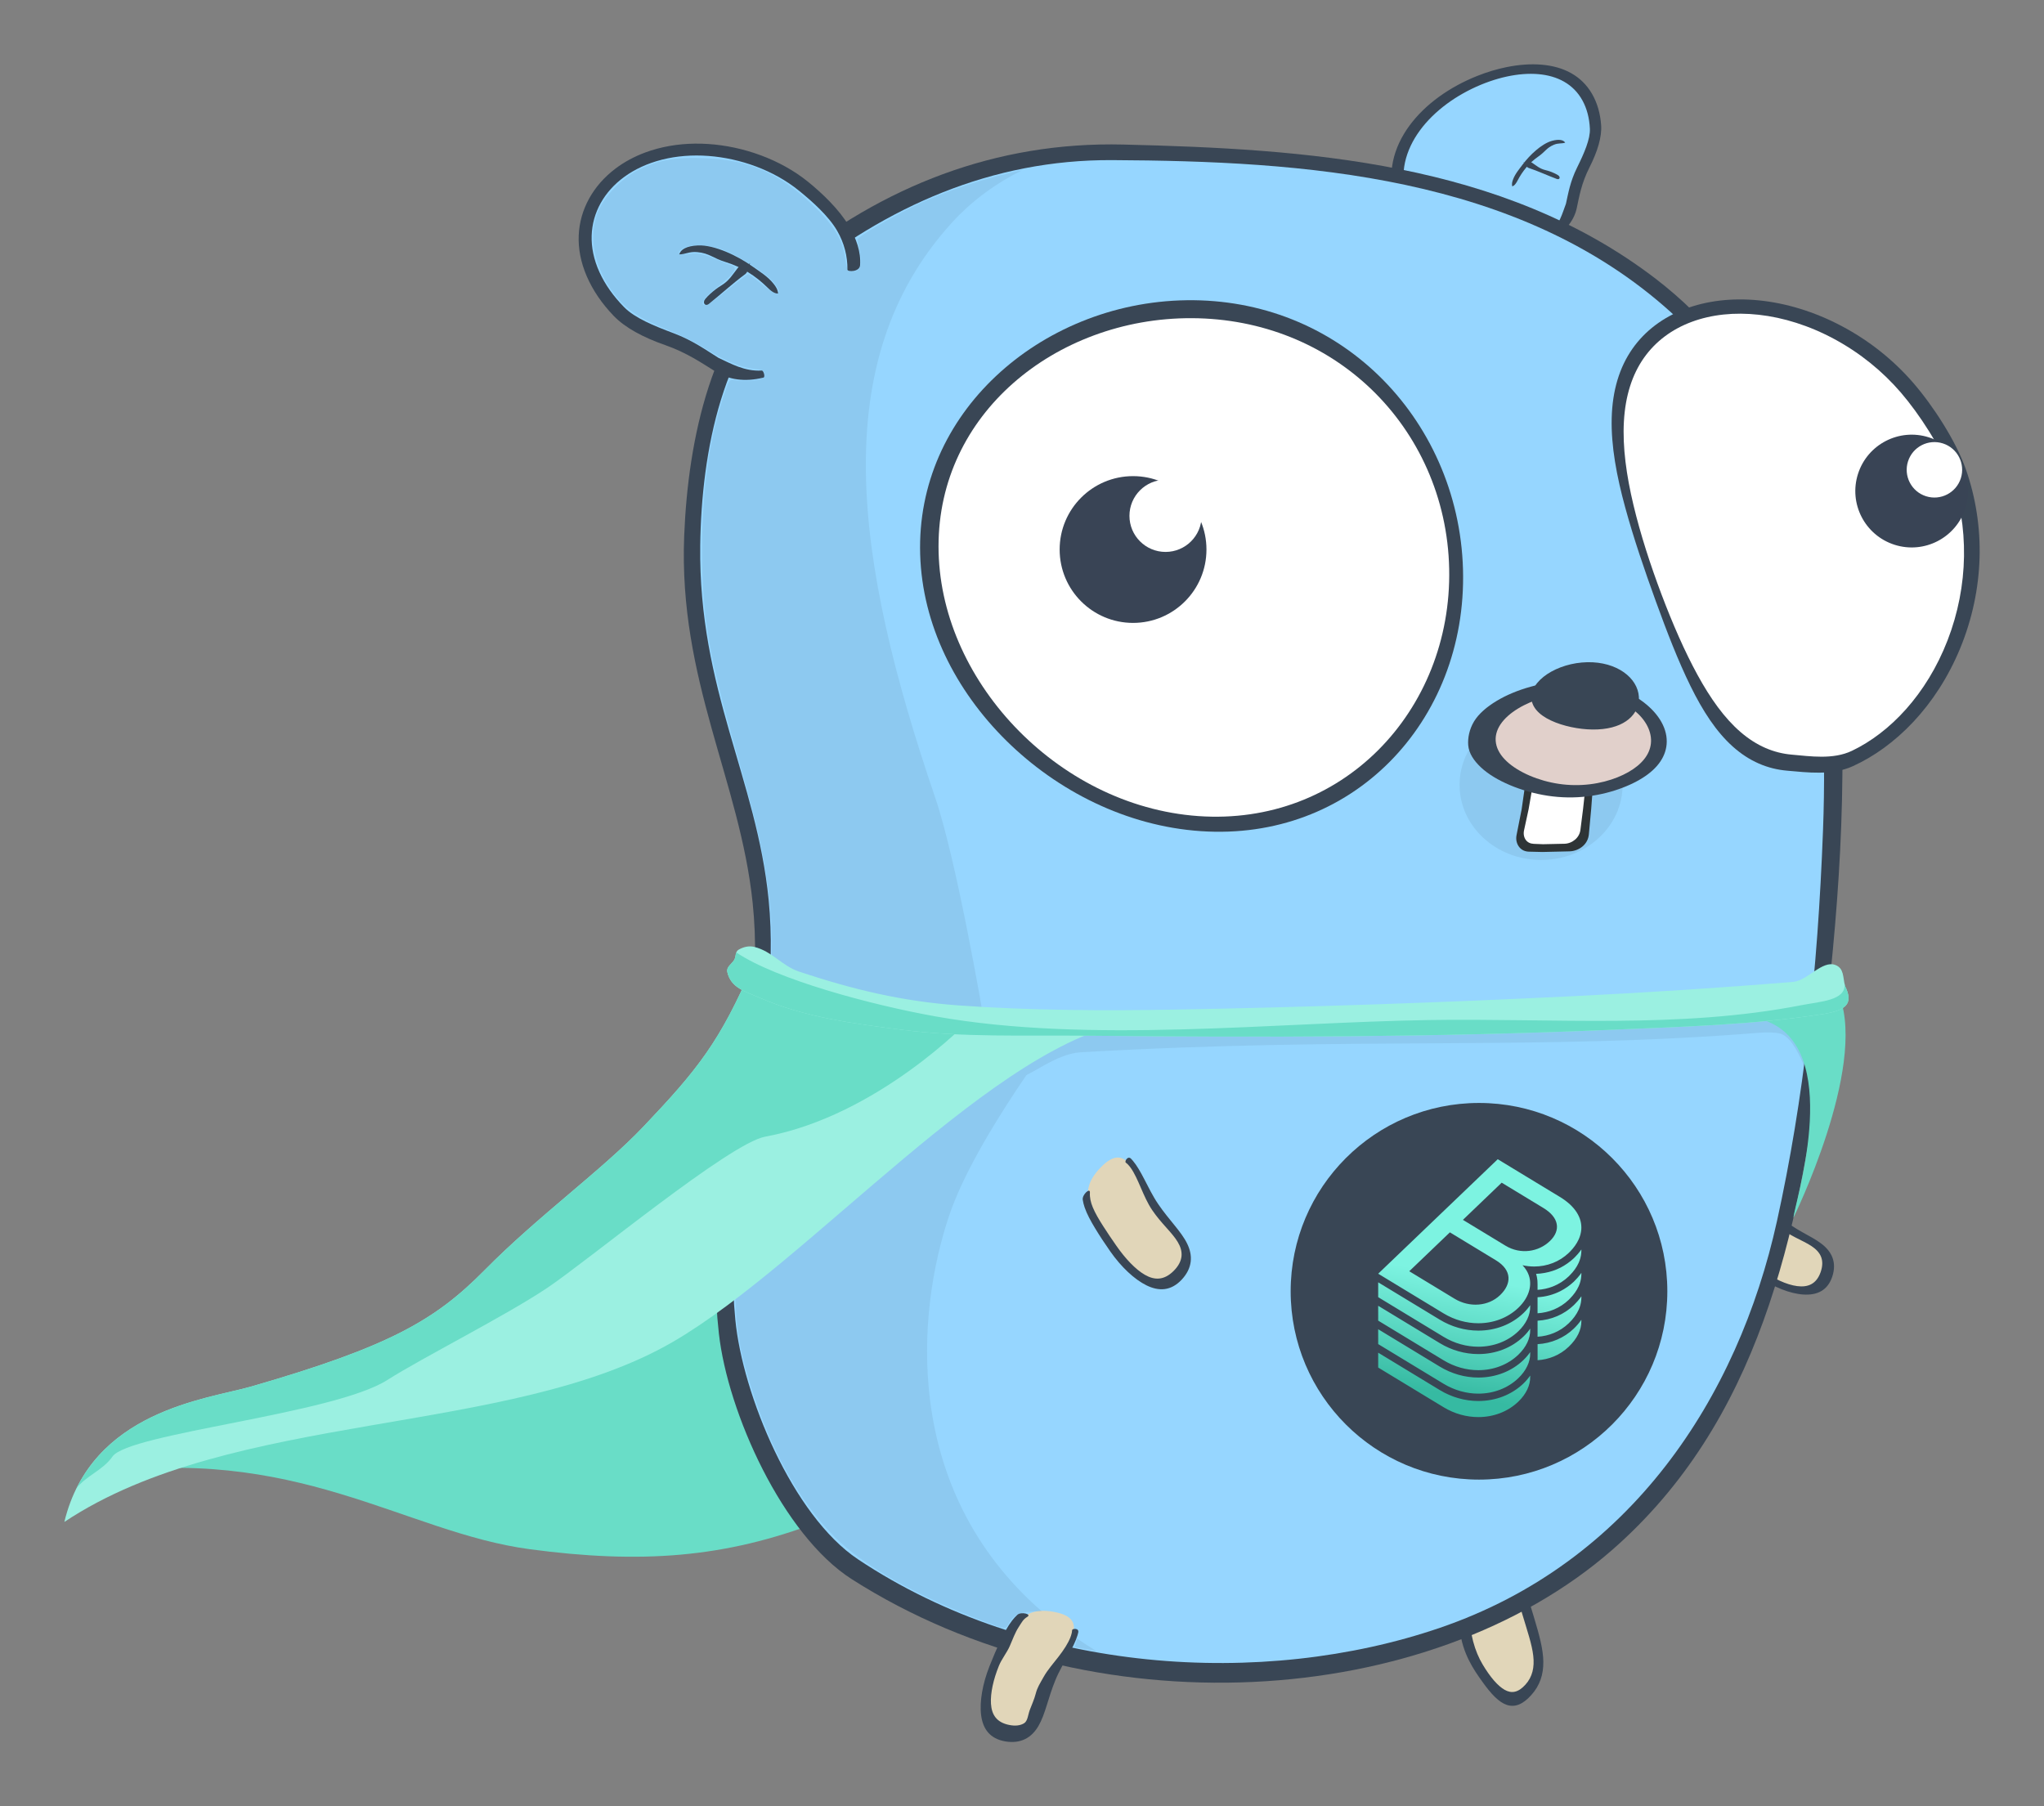 <svg width="1514" height="1338" viewBox="0 0 1514 1338" fill="none" xmlns="http://www.w3.org/2000/svg">
<rect x="0" y="0" width="1514" height="1338" fill="#808080" stroke="none"/>
<g clip-path="url(#clip0_2281_5048)">
<path fill-rule="evenodd" clip-rule="evenodd" d="M583.97 724.492C528.333 738.3 573.37 823.024 520.001 846.944C470.985 868.914 439.639 920.356 390.317 947.876C324.918 984.366 263.216 996.099 199.498 1043.94C168.458 1067.24 70.292 1053.27 67.346 1092.26C218.581 1068.78 299.387 1135.16 392.488 1147.58C474.648 1158.54 536.765 1154.03 606.276 1127.4C847.598 1034.95 746.577 826.878 745.636 763.578C698.04 754.731 630.014 713.065 583.97 724.492Z" fill="#69DDC7"/>
<path d="M1274.88 890.364C1272.16 897.163 1271.45 902.769 1272.34 907.481C1273.23 912.193 1275.69 916.044 1278.96 919.698C1282.23 923.352 1286.27 926.866 1290.6 930.491C1294.93 934.116 1299.57 937.785 1304.39 941.299C1309.21 944.813 1314.05 947.678 1318.74 949.805C1323.44 951.932 1327.98 953.359 1332.12 953.889C1336.26 954.42 1339.99 954.033 1343.09 952.352C1346.18 950.67 1348.63 947.689 1350.26 943.101C1351.89 938.512 1351.91 934.555 1350.59 931.241C1349.28 927.927 1346.62 925.275 1343.12 922.99C1339.63 920.705 1335.32 918.78 1330.82 916.483C1326.33 914.185 1321.68 911.448 1317.27 907.587C1312.87 903.727 1309.15 898.469 1305.54 893.48C1301.94 888.492 1298.38 883.871 1294.74 881.024C1291.09 878.177 1287.42 877.081 1284.04 878.44C1280.65 879.799 1272.15 897.161 1274.88 890.364Z" fill="#E1D6B9"/>
<path d="M1295.03 876.743C1298.72 879.045 1302.41 882.77 1306.08 887.091C1310.29 892.029 1314.51 897.676 1319.57 902.135C1324.62 906.595 1329.89 909.871 1334.99 912.722C1340.09 915.574 1344.98 918.099 1348.92 921.092C1352.87 924.084 1355.84 927.549 1357.34 931.642C1358.84 935.734 1358.88 940.421 1357.2 945.556C1355.53 950.691 1352.69 954.228 1349.02 956.358C1345.34 958.489 1340.83 959.226 1335.82 958.906C1330.82 958.586 1325.34 957.233 1319.73 955.02C1314.12 952.806 1308.39 949.69 1302.77 945.708C1297.15 941.727 1291.97 937.636 1287.27 933.673C1282.57 929.71 1278.32 925.917 1274.99 921.91C1273.73 920.385 1272.61 918.814 1271.66 917.179C1269.74 913.876 1273.32 906.476 1274.52 910.246C1275.65 913.74 1277.65 916.78 1280.21 919.675C1283.33 923.204 1287.2 926.597 1291.35 930.093C1295.5 933.589 1299.96 937.123 1304.58 940.51C1309.21 943.897 1313.84 946.662 1318.34 948.715C1322.85 950.769 1327.2 952.15 1331.17 952.666C1335.13 953.183 1338.71 952.815 1341.68 951.206C1344.64 949.598 1346.98 946.743 1348.54 942.34C1350.09 937.937 1350.12 934.132 1348.86 930.942C1347.6 927.752 1345.06 925.193 1341.72 922.981C1338.39 920.77 1334.27 918.899 1329.97 916.674C1325.67 914.449 1321.21 911.808 1316.97 908.095C1312.73 904.383 1309.13 899.336 1305.67 894.538C1302.21 889.739 1298.82 885.284 1295.35 882.524C1294.91 882.179 1294.48 881.858 1294.05 881.567C1292.93 880.819 1291.83 880.216 1290.72 879.896C1289.43 879.527 1290.26 873.999 1293.44 875.843C1293.96 876.142 1294.72 877.293 1295.03 876.743Z" fill="#394655"/>
<path d="M1072.07 1143.13C1083.24 1164.34 1079.13 1188.75 1081.22 1206.88C1083.31 1225.01 1091.55 1236.74 1098.07 1245.85C1104.58 1254.96 1110.29 1260.96 1116.13 1262.88C1121.97 1264.81 1127.84 1262.72 1134.25 1255.57C1140.67 1248.43 1143.25 1240.28 1143.15 1230.96C1143.05 1221.64 1140.18 1211.19 1136.41 1198.64C1132.65 1186.08 1128.47 1171.29 1119.83 1155.03C1111.19 1138.78 1099.37 1119.75 1080.21 1101.02C1061.05 1082.28 1037.11 1067.51 1016.2 1055.44C995.295 1043.37 977.313 1033.97 963.219 1027.04C949.125 1020.11 938.585 1015.73 930.962 1013.81C923.34 1011.89 918.594 1012.41 916.91 1015.39C915.226 1018.37 917.749 1023.32 924.647 1029.98C931.545 1036.64 943.017 1045.02 959.181 1055.08C975.344 1065.13 996.582 1076.75 1017.96 1090.95C1039.34 1105.16 1060.91 1121.91 1072.07 1143.13Z" fill="#394655"/>
<path d="M1076.26 1137.21C1087.35 1154.77 1088.01 1174.76 1088.19 1192.48C1088.38 1210.2 1092.53 1223.43 1098.18 1232.9C1103.83 1242.36 1109.41 1248.83 1114.52 1251.72C1119.63 1254.6 1124.55 1253.77 1129.84 1247.94C1135.13 1242.12 1136.66 1234.96 1135.69 1226.49C1134.73 1218.01 1131.31 1208.2 1127.72 1196.13C1124.13 1184.06 1120.5 1169.72 1112.78 1154.59C1105.06 1139.46 1094.03 1122.69 1078.2 1106.52C1062.36 1090.36 1042.9 1077.42 1025.29 1066.83C1007.68 1056.24 991.933 1047.94 979.451 1041.63C966.97 1035.32 957.536 1031.05 950.916 1028.83C944.296 1026.62 940.427 1026.46 939.458 1028.46C938.488 1030.46 941.499 1034.35 948.362 1039.84C955.225 1045.33 966.092 1052.41 980.406 1061.07C994.719 1069.74 1012.65 1079.94 1030.37 1092.38C1048.09 1104.82 1065.17 1119.65 1076.26 1137.21Z" fill="#E1D6B9"/>
<path d="M640.703 897.999C617.731 891.197 602.235 875.589 587.41 866.361C572.585 857.132 558.551 854.318 547.574 852.186C536.597 850.054 528.452 849.302 523.254 850.899C518.057 852.496 515.824 856.358 516.994 863.317C518.165 870.275 522.556 876.037 529.548 881.232C536.54 886.426 546.16 890.979 557.921 896.308C569.682 901.637 583.375 908.036 601.034 913.209C618.693 918.381 640.463 923.653 666.751 925.395C693.039 927.138 719.475 924.46 741.936 921.654C764.397 918.847 782.994 915.887 797.238 913.316C811.482 910.745 821.545 908.376 827.889 905.958C834.234 903.54 836.911 901.072 835.783 898.625C834.655 896.178 829.346 894.551 819.944 893.972C810.541 893.392 796.908 893.944 779.004 895.706C761.1 897.469 738.759 900.681 714.403 902.503C690.046 904.326 663.675 904.801 640.703 897.999Z" fill="#394655"/>
<path d="M642.403 903.244C622.194 898.46 606.906 887.525 593.615 877.65C580.323 867.776 567.812 862.244 557.13 859.518C546.448 856.792 538.038 855.709 532.596 856.432C527.154 857.155 524.594 859.883 525.513 865.582C526.433 871.281 530.763 876.004 537.683 880.326C544.603 884.648 554.108 888.591 565.397 893.73C576.685 898.869 589.684 905.265 605.91 910.227C622.137 915.189 641.724 919.559 663.959 921.377C686.194 923.196 708.368 921.547 727.604 919.421C746.84 917.294 763.172 914.738 775.918 912.561C788.663 910.383 797.927 908.458 803.844 906.665C809.76 904.872 812.375 903.187 811.514 901.618C810.653 900.049 805.821 899.245 797.313 899.308C788.805 899.372 776.525 900.374 760.85 902.071C745.174 903.767 726.019 906.255 705.339 907.391C684.659 908.527 662.611 908.028 642.403 903.244Z" fill="#E1D6B9"/>
<path d="M1041.06 156.943C1044.98 166.262 1052.58 173.738 1061.51 179.087C1070.44 184.436 1080.52 187.774 1090.35 189.333C1100.18 190.893 1109.85 190.675 1119.45 188.237C1129.05 185.798 1140.4 181.862 1148.51 174.977C1156.61 168.092 1159.49 159.507 1161.2 151.615C1162.92 143.723 1164.29 134.813 1169.56 124.074C1174.82 113.336 1179.56 102.444 1179.14 94.51C1178.72 86.575 1176.85 79.296 1173.38 73.034C1169.91 66.772 1165.17 62.105 1159.48 58.834C1153.8 55.562 1147.16 53.685 1139.83 53.059C1132.5 52.434 1124.48 53.054 1116.02 54.891C1107.57 56.727 1098.68 59.774 1089.63 64.197C1080.58 68.619 1072.21 74.018 1064.87 80.283C1057.53 86.549 1051.23 93.692 1046.54 101.513C1041.86 109.334 1038.82 117.844 1038.07 126.56C1037.32 135.275 1037.15 147.624 1041.06 156.943Z" fill="#96D6FF"/>
<path d="M1094.12 56.276C1101.49 53.338 1108.72 51.192 1115.7 49.762C1125.01 47.854 1133.84 47.227 1141.93 47.918C1150.02 48.609 1157.36 50.614 1163.67 54.139C1169.98 57.663 1175.26 62.7 1179.19 69.468C1183.13 76.237 1185.35 84.127 1185.97 92.74C1186.59 101.353 1183.25 112.358 1177.31 124.049C1171.38 135.74 1169.74 145.546 1167.92 154.101C1166.12 162.627 1160.44 170.45 1150.08 176.975C1148.89 177.723 1146.29 174.556 1147.2 173.727C1155.24 166.539 1157.2 157.987 1159.91 150.887C1161.62 143.212 1162.99 134.541 1168.17 124.083C1173.34 113.625 1178 103.019 1177.63 95.291C1177.26 87.563 1175.46 80.465 1172.1 74.366C1168.74 68.267 1164.13 63.734 1158.59 60.548C1153.04 57.363 1146.55 55.521 1139.39 54.913C1132.22 54.304 1124.38 54.91 1116.1 56.7C1111.96 57.595 1107.7 58.795 1103.38 60.301C1099.06 61.805 1094.66 63.619 1090.22 65.771C1081.35 70.083 1073.17 75.344 1065.99 81.452C1058.8 87.559 1052.63 94.533 1048.04 102.15C1043.46 109.767 1040.49 118.04 1039.74 126.518C1038.99 134.996 1038.78 146.993 1042.56 156.055C1045.66 163.496 1051.11 169.814 1057.95 174.554C1059.23 175.436 1054.06 180.877 1050.18 178.497C1042.93 174.051 1037.99 166.917 1034.85 159.376C1030.61 149.18 1030.03 136.234 1030.76 126.688C1031.5 117.142 1034.74 107.848 1039.8 99.374C1044.86 90.9 1051.68 83.227 1059.66 76.542C1067.65 69.857 1076.79 64.135 1086.71 59.486C1089.19 58.324 1091.66 57.258 1094.12 56.276Z" fill="#394655"/>
<path d="M1159.35 105.673C1158.06 103.614 1154.74 102.92 1149.61 104.318C1141.81 106.442 1132.89 115.08 1127.98 121.685C1125.28 125.308 1122.22 128.801 1120.67 133.082C1120.15 134.535 1119.68 135.998 1120.08 138.014C1121.86 137.68 1123.21 135.396 1124.12 133.649C1127.7 126.764 1132.73 120.622 1139.23 116.105C1144.7 112.305 1145.39 109.594 1150.89 107.264C1154.37 105.789 1156.39 106.603 1159.35 105.673Z" fill="#394655"/>
<path d="M1128.91 120.341C1127.4 118.703 1130.26 123.723 1132.15 124.354C1139.26 126.722 1146.08 129.914 1153.09 132.551C1155.37 133.41 1156.02 131.045 1154.1 129.818C1152.14 128.573 1150.11 127.733 1147.98 126.95C1145.99 126.217 1143.84 125.933 1141.91 125.062C1138.21 123.387 1136.2 121.128 1132.6 119.244C1131.37 118.598 1129.72 121.213 1128.92 120.343L1128.91 120.341Z" fill="#394655"/>
<path d="M1350.03 773.033C1332.74 915.359 1302.2 1053.57 1194.3 1147.95C1058.18 1267.02 807.949 1282.75 630.944 1169.78C579.755 1137.11 538.995 1046.35 532.464 987.662C518.815 864.986 569.276 781.905 557.491 668.697C548.11 578.588 502.464 504.021 506.789 396.732C509.691 324.738 527.333 240.971 581.996 196.466C653.609 138.162 737.222 104.776 832.051 107.074C967.099 110.347 1112.74 119.633 1226.01 206.21C1306.85 268.003 1353.19 370.056 1361.36 474.797C1369.76 582.385 1361.07 682.214 1350.03 773.033Z" fill="#394655"/>
<path d="M1316.2 904.578C1287.31 1035.47 1207.73 1157.47 1066.63 1205.76C935.524 1250.63 763.082 1240.1 635.545 1155.05C587.001 1122.67 549.969 1033.04 544.645 977.427C533.44 860.375 580.01 774.598 569.344 666.567C560.441 576.389 517.319 511.041 518.665 404.088C519.545 334.19 535.357 251.318 588.886 207.959C656.699 153.028 734.359 118.155 823.67 118.603C965.186 119.314 1124.75 129.587 1237.41 231.078C1340.42 323.867 1355.09 487.254 1350.32 614.812C1346.38 720.019 1336.07 814.575 1316.2 904.578Z" fill="#96D6FF"/>
<path d="M622.024 170.468C628.636 181.892 630.678 194.501 629.691 206.47C628.704 218.438 624.905 229.688 619.54 239.281C614.174 248.875 607.169 256.899 598.032 263.033C588.895 269.167 577.065 275.584 564.542 276.674C552.02 277.763 541.392 272.752 532.11 266.955C522.829 261.158 512.567 253.658 497.823 248.095C483.078 242.531 468.642 236.617 460.597 228.413C452.552 220.209 446.144 211.216 441.832 201.646C437.52 192.076 435.695 182.811 435.963 174.016C436.231 165.221 438.592 156.899 442.794 149.338C446.996 141.777 453.038 134.978 460.788 129.343C468.539 123.709 477.995 119.242 489.179 116.433C500.364 113.624 512.247 112.741 524.338 113.651C536.429 114.562 548.736 117.263 560.487 121.675C572.238 126.086 583.418 132.215 593.022 139.995C602.625 147.777 615.412 159.043 622.024 170.468Z" fill="#96D6FF"/>
<path d="M477.925 112.956C469.575 116.053 462.255 120.088 455.95 124.834C447.543 131.16 440.961 138.746 436.343 147.138C431.725 155.53 429.062 164.712 428.663 174.392C428.263 184.072 430.122 194.228 434.643 204.694C439.163 215.159 445.943 224.997 454.513 233.923C463.084 242.849 476.657 250.046 492.742 255.644C508.826 261.242 520.122 269.157 530.069 275.272C539.982 281.366 551.719 283.08 565.432 279.719C567.011 279.329 565.67 274.408 564.208 274.476C551.412 275.215 541.396 269.313 532.238 265.11C523.168 259.465 513.146 252.157 498.737 246.746C484.328 241.335 470.22 235.578 462.352 227.588C454.483 219.597 448.203 210.833 443.982 201.506C439.761 192.18 437.987 183.152 438.248 174.572C438.51 165.993 440.809 157.855 444.923 150.469C449.037 143.083 454.944 136.447 462.531 130.933C466.325 128.176 470.556 125.698 475.186 123.569C479.816 121.44 484.862 119.648 490.331 118.263C501.273 115.503 512.878 114.635 524.69 115.512C536.503 116.388 548.538 119.023 560.005 123.325C571.472 127.626 582.366 133.599 591.736 141.189C601.105 148.779 613.583 159.756 620.051 170.889C625.363 180.031 627.81 189.933 627.697 199.672C627.675 201.485 636.696 201.668 637.081 196.434C637.795 186.664 634.227 176.629 628.908 167.543C621.716 155.257 608.968 143.114 598.583 134.703C588.199 126.293 576.102 119.703 563.423 115.011C550.743 110.319 537.502 107.506 524.492 106.659C511.482 105.813 498.677 106.931 486.624 110.18C483.61 110.992 480.709 111.926 477.925 112.956Z" fill="#394655"/>
<path d="M503.143 188.424C504.075 184.774 508.62 182.178 516.847 181.795C529.343 181.213 546.59 189.692 556.968 197.08C562.661 201.134 568.827 204.823 573.146 210.39C574.612 212.28 575.991 214.213 576.363 217.373C573.583 217.727 570.506 215.006 568.337 212.865C559.789 204.429 549.456 197.778 537.74 194.216C527.881 191.22 525.573 187.556 516.361 186.742C510.53 186.226 507.951 188.383 503.143 188.424Z" fill="#394655"/>
<path d="M554.949 195.548C556.396 192.415 554.576 201.167 552.087 202.997C542.746 209.866 534.22 217.81 525.16 225.025C522.209 227.374 520.119 224.203 522.373 221.481C524.662 218.716 527.254 216.512 530.009 214.35C532.591 212.324 535.629 210.882 538.051 208.682C542.708 204.455 544.588 200.174 548.993 195.687C550.503 194.149 554.178 197.215 554.946 195.552L554.949 195.548Z" fill="#394655"/>
<path d="M780.463 1193.94C773.257 1192.63 767.618 1193.06 763.187 1194.9C758.755 1196.73 755.499 1199.97 752.7 1204.1C749.901 1208.22 747.507 1213.21 745.104 1218.57C742.702 1223.94 740.349 1229.68 738.053 1235.45C735.757 1241.23 733.991 1246.8 732.853 1252C731.715 1257.21 731.167 1262.05 731.442 1266.32C731.718 1270.58 732.84 1274.27 735.208 1277.15C737.575 1280.04 741.201 1282.12 746.361 1283.14C751.52 1284.16 755.693 1283.63 758.986 1281.89C762.278 1280.15 764.675 1277.2 766.492 1273.41C768.308 1269.63 769.545 1265.01 770.889 1259.91C772.233 1254.82 773.74 1249.24 776.123 1243.46C778.506 1237.67 782.144 1232.07 785.609 1226.77C789.073 1221.46 792.306 1216.44 794.047 1211.98C795.789 1207.52 796.039 1203.62 793.999 1200.55C791.959 1197.48 787.669 1195.25 780.463 1193.94Z" fill="#E1D6B9"/>
<path d="M798.144 1211.24C796.871 1215.57 794.42 1220.39 791.554 1225.55C788.279 1231.44 784.508 1237.76 781.77 1244.43C779.033 1251.1 777.135 1257.45 775.315 1263.24C773.495 1269.02 771.678 1274.24 769.163 1278.53C766.648 1282.81 763.436 1286.15 759.361 1288.17C755.286 1290.19 750.379 1290.89 744.693 1289.93C739.006 1288.98 734.795 1286.65 731.89 1283.3C728.986 1279.94 727.373 1275.56 726.724 1270.5C726.075 1265.43 726.365 1259.68 727.409 1253.54C728.454 1247.41 730.296 1240.91 732.912 1234.25C735.529 1227.6 738.23 1221.29 740.955 1215.55C743.68 1209.8 746.398 1204.64 749.607 1200.47C750.828 1198.88 752.134 1197.45 753.544 1196.17C756.392 1193.6 764.37 1195.65 760.944 1197.64C757.77 1199.48 756.735 1201.91 754.581 1205.18C751.956 1209.16 750.085 1214.3 747.974 1219.22C745.864 1224.14 741.969 1228.79 739.897 1233.92C737.824 1239.06 736.245 1244.03 735.239 1248.79C734.234 1253.54 733.758 1258.06 734.021 1262.08C734.285 1266.1 735.32 1269.6 737.495 1272.29C739.671 1274.98 742.995 1276.85 747.583 1277.75C752.171 1278.65 755.79 1278.15 758.517 1276.5C761.243 1274.85 761.447 1270.21 762.739 1266.71C764.03 1263.21 766.057 1258.92 767.211 1254.42C768.366 1249.91 770.299 1247.03 773.08 1242.06C775.861 1237.1 780.131 1232.23 784.05 1227.19C787.969 1222.15 791.126 1217.27 792.801 1212.98C793.01 1212.44 793.199 1211.91 793.362 1211.39C793.781 1210.06 794.08 1208.79 794.117 1207.58C794.159 1206.19 799.615 1205.77 798.616 1209.42C798.453 1210.01 798.326 1210.63 798.144 1211.24Z" fill="#394655"/>
<g opacity="0.06">
<path d="M1141.5 637.011C1108.15 637.011 1081.11 612.108 1081.11 581.388C1081.11 550.669 1108.15 525.766 1141.5 525.766C1174.85 525.766 1201.88 550.669 1201.88 581.388C1201.88 612.108 1174.85 637.011 1141.5 637.011Z" fill="black"/>
<path d="M515.008 116.988C497.197 116.799 486.113 119.232 473.018 125.775C459.467 132.545 446.002 147.065 441.944 159.281C435.839 177.659 440.809 199.422 455.44 218.383C464.036 229.524 473.863 236.027 494.735 244.388C503.365 247.845 515.419 253.804 521.522 257.63C536.641 267.108 547.976 271.934 557.944 273.135C564.458 273.921 566.323 274.849 566.323 277.317C566.323 279.715 564.423 280.774 558.548 281.655C554.273 282.297 548.404 282.303 545.504 281.666C540.258 280.514 540.204 280.577 535.669 294.267C525.242 325.745 519.999 363.803 520.046 407.638C520.098 456.903 524.957 485.335 545.814 558.365C560.772 610.743 565.063 629.369 568.892 658.573C574.414 700.697 572.428 730.121 558.385 813.991C545.302 892.129 544.509 899.232 544.442 939.159C544.378 977.562 546.15 992.541 553.925 1019.33C568.572 1069.81 590.849 1111.09 618.231 1138.47C639.758 1160 679.094 1182.21 729.14 1201.09C743.865 1206.64 744.838 1206.79 746.534 1203.76C751.168 1195.48 755.165 1193.6 771.635 1193.55C667.593 1102.76 678.886 972.233 702.985 900.589C722.713 841.943 788.438 757.426 788.438 757.426L728.16 752.095C728.16 752.095 708.634 637.429 692.772 590.988C632.022 413.116 612.554 267.305 704.528 165.543C720.244 148.154 738.415 135.386 757.272 126.017C732.992 131.123 708.045 138.941 686.22 148.414C668.327 156.18 635.078 175.065 635.131 177.429C635.155 178.48 635.958 182.74 636.917 186.899C639.065 196.208 636.7 201.851 630.997 201.039C627.804 200.585 626.969 198.992 626.074 191.663C624.377 177.757 617.465 166.389 601.683 151.544C576.792 128.133 555.16 118.686 523.077 117.224C520.232 117.095 517.552 117.015 515.008 116.988ZM518.722 181.804C523.789 181.977 529.465 182.925 534.55 184.614C545.287 188.18 567.786 202.607 573.052 209.301C581.135 219.576 575.874 220.086 563.896 210.189C559.201 206.311 554.832 203.14 554.187 203.14C553.543 203.14 546.688 208.293 538.953 214.591C531.217 220.889 523.895 226.041 522.683 226.046C517.604 226.065 521.163 220.446 531.046 212.841C543.534 203.234 546.887 198.352 542.152 196.679C540.413 196.065 534.288 193.628 528.54 191.264C520.438 187.931 516.379 187.221 510.469 188.107C502.221 189.344 500.189 187.056 506.529 183.664C509.191 182.239 513.654 181.631 518.722 181.804ZM797.875 1213.79C797.862 1213.83 797.856 1213.86 797.844 1213.9L795.958 1220.05L811.171 1222.79C811.414 1222.83 811.724 1222.87 811.97 1222.92C807.082 1219.93 802.387 1216.88 797.875 1213.79Z" fill="black"/>
<path fill-rule="evenodd" clip-rule="evenodd" d="M767.344 757.793L755.304 797.811C762.323 797.879 781.775 780.546 800.374 779.475C1007.34 767.559 1136.72 778.384 1304.06 764.939C1307.97 764.624 1314.19 764.645 1318.06 765.498C1332.09 768.584 1339.82 804.153 1343.25 802.086C1344.88 764.09 1337 750.609 1327.6 741.045L767.344 757.793Z" fill="black"/>
</g>
<path d="M681.575 410.631C682.353 436.695 688.861 461.847 699.91 485.184C710.959 508.52 726.544 530.048 745.449 548.699C764.354 567.349 786.574 583.12 810.952 594.733C835.33 606.346 861.867 613.794 889.486 615.663C917.106 617.532 943.206 613.619 966.813 604.78C990.42 595.942 1011.53 582.182 1029.11 564.543C1046.69 546.905 1060.73 525.389 1070.17 501.185C1079.61 476.981 1084.45 450.088 1083.65 421.818C1082.86 393.548 1076.52 366.602 1065.75 342.278C1054.99 317.955 1039.82 296.258 1021.34 278.303C1002.85 260.349 981.062 246.137 956.992 236.554C932.923 226.972 906.57 222.01 878.94 222.394C851.309 222.777 825.008 228.441 801.097 238.171C777.187 247.901 755.673 261.704 737.698 278.603C719.724 295.503 705.294 315.504 695.561 337.77C685.829 360.037 680.798 384.566 681.575 410.631Z" fill="#394655"/>
<path d="M695.173 404.677C695.171 429.202 700.495 453.266 710.197 475.877C719.899 498.488 733.986 519.645 751.45 538.079C768.914 556.513 789.754 572.206 812.837 583.741C835.92 595.275 861.236 602.642 887.621 604.503C914.007 606.363 938.959 602.539 961.491 594.037C984.023 585.535 1004.14 572.357 1020.9 555.588C1037.66 538.82 1051.06 518.459 1060.14 495.677C1069.21 472.895 1073.96 447.692 1073.41 421.33C1072.87 394.968 1067.08 369.97 1057.12 347.473C1047.17 324.976 1033.06 304.981 1015.84 288.414C998.614 271.847 978.286 258.704 955.829 249.699C933.372 240.694 908.78 235.816 882.972 235.683C857.163 235.551 832.572 240.151 810.157 248.466C787.743 256.78 767.509 268.817 750.482 283.819C733.455 298.822 719.637 316.796 710.068 337.128C700.499 357.46 695.175 380.151 695.173 404.677Z" fill="white"/>
<path d="M839.26 461.411C809.232 461.411 784.889 437.072 784.889 407.048C784.889 377.025 809.232 352.686 839.26 352.686C869.288 352.686 893.63 377.025 893.63 407.048C893.63 437.072 869.288 461.411 839.26 461.411Z" fill="#394455"/>
<path d="M863.325 408.831C848.557 408.831 836.586 396.861 836.586 382.095C836.586 367.33 848.557 355.36 863.325 355.36C878.093 355.36 890.065 367.33 890.065 382.095C890.065 396.861 878.093 408.831 863.325 408.831Z" fill="white"/>
<path d="M1193.79 309.779C1193.27 330.409 1197.47 352.699 1203.76 375.736C1210.04 398.773 1218.2 422.589 1226.46 445.353C1234.71 468.117 1243.08 489.722 1252.16 508.185C1261.24 526.648 1271.17 541.968 1283.42 552.958C1295.68 563.947 1309.23 569.645 1323.85 570.884C1338.46 572.123 1356.77 574.647 1372.43 567.529C1388.09 560.412 1403.53 549.326 1417.29 534.628C1431.05 519.93 1443.12 501.61 1451.97 480.078C1460.83 458.546 1465.61 435.851 1466.27 413.315C1466.92 390.778 1463.45 368.409 1456.06 347.465C1448.67 326.521 1431.92 300.694 1417.25 283.721C1402.59 266.748 1384.56 252.312 1364.07 241.49C1343.59 230.669 1322.63 224.479 1302.79 222.497C1282.95 220.515 1264.21 222.751 1248.1 228.86C1231.98 234.97 1218.48 244.95 1209.04 258.502C1199.59 272.054 1194.3 289.149 1193.79 309.779Z" fill="#394655"/>
<path d="M1202.83 312.213C1201.76 331.363 1204.72 352.306 1209.92 374.124C1215.13 395.941 1222.51 418.639 1230.69 440.306C1238.88 461.972 1247.81 482.497 1257.38 499.971C1266.95 517.445 1277.23 531.878 1289.19 542.205C1301.16 552.532 1313.85 557.855 1327.26 559C1340.67 560.144 1357.69 562.858 1371.72 556.164C1385.76 549.47 1399.55 539.07 1411.81 525.312C1424.06 511.553 1434.78 494.427 1442.56 474.334C1450.34 454.241 1454.42 433.094 1454.75 412.11C1455.08 391.126 1451.66 370.312 1444.68 350.808C1437.7 331.305 1421.64 306.687 1408.02 290.835C1394.41 274.983 1377.75 261.465 1358.91 251.275C1340.06 241.086 1320.86 235.182 1302.76 233.156C1284.67 231.13 1267.67 232.986 1253.08 238.403C1238.49 243.82 1226.31 252.789 1217.65 265.105C1208.99 277.422 1203.91 293.063 1202.83 312.213Z" fill="white"/>
<path d="M1403.28 403.522C1381.31 396.497 1369.2 372.994 1376.23 351.026C1383.25 329.059 1406.76 316.946 1428.73 323.971C1450.7 330.996 1462.81 354.499 1455.78 376.466C1448.76 398.434 1425.25 410.547 1403.28 403.522Z" fill="#394455"/>
<path d="M1426.58 367.574C1415.77 364.119 1409.82 352.56 1413.27 341.756C1416.73 330.953 1428.29 324.995 1439.09 328.45C1449.9 331.905 1455.86 343.464 1452.4 354.268C1448.94 365.071 1437.38 371.029 1426.58 367.574Z" fill="white"/>
<path d="M1168.58 568.1L1151.45 568.322L1141.47 568.101C1138.28 568.031 1135.45 569.542 1133.38 571.769C1131.31 573.996 1130.3 577.081 1129.82 580.447L1127.09 599.503L1123.31 618.626C1122.62 622.07 1123.53 625.107 1125.2 627.316C1126.87 629.526 1129.44 630.785 1132.46 630.857L1142.53 631.096L1162.45 630.632C1166.27 630.543 1169.82 629.059 1172.42 626.778C1175.03 624.498 1176.57 621.398 1176.88 618.013L1178.62 599.037L1180.03 580.091C1180.28 576.719 1178.78 573.698 1176.66 571.535C1174.54 569.371 1171.66 568.081 1168.58 568.1Z" fill="#2E3436"/>
<path d="M1165.45 573.868L1151.47 574.056L1144.81 573.783C1142.29 573.679 1139.95 574.955 1138.19 576.778C1136.44 578.601 1135.41 581.129 1134.94 583.887L1132.24 599.467L1128.86 615.087C1128.26 617.876 1128.87 620.387 1130.18 622.191C1131.49 623.996 1133.59 624.972 1136.09 625.072L1142.93 625.344L1158.76 625.001C1161.76 624.936 1164.61 623.731 1166.76 621.869C1168.91 620.008 1170.28 617.473 1170.63 614.702L1172.59 599.185L1174.29 583.686C1174.59 580.926 1173.52 578.449 1171.89 576.677C1170.26 574.906 1167.97 573.834 1165.45 573.868Z" fill="white"/>
<path d="M1087.51 551.942C1087.98 558.051 1091.75 563.577 1097.09 568.553C1102.44 573.53 1109.83 577.94 1118.39 581.554C1126.95 585.167 1136.6 587.945 1146.38 589.43C1156.15 590.915 1166.06 591.08 1175.79 589.906C1185.53 588.732 1194.25 586.396 1201.82 583.509C1209.39 580.623 1215.75 577.198 1220.76 573.4C1225.76 569.601 1229.47 565.393 1231.81 560.696C1234.14 556 1235.11 550.801 1234.27 545.198C1233.42 539.596 1230.79 534.132 1226.74 529.113C1222.68 524.093 1217.23 519.523 1210.82 515.721C1204.42 511.918 1197.07 508.884 1188.96 506.895C1180.85 504.907 1171.97 503.961 1162.25 504.282C1152.53 504.603 1142.83 506.15 1133.63 508.706C1124.42 511.263 1115.74 514.847 1108.51 519.223C1101.27 523.6 1095.33 528.643 1091.86 534.335C1088.31 540.166 1087.1 546.737 1087.51 551.942Z" fill="#394655"/>
<path d="M1108.08 550.571C1108.91 555.423 1111.75 559.955 1116.11 564.015C1120.47 568.075 1126.35 571.672 1133.02 574.542C1139.7 577.412 1147.14 579.534 1154.73 580.648C1162.32 581.763 1170.07 581.866 1177.68 580.937C1185.29 580.007 1192.09 578.167 1198 575.815C1203.9 573.462 1208.88 570.601 1212.78 567.41C1216.69 564.218 1219.53 560.681 1221.21 556.83C1222.88 552.979 1223.4 548.801 1222.52 544.377C1221.65 539.953 1219.46 535.703 1216.23 531.825C1212.99 527.947 1208.72 524.447 1203.69 521.55C1198.67 518.652 1192.88 516.36 1186.51 514.877C1180.13 513.395 1173.16 512.722 1165.62 513.034C1158.07 513.347 1150.63 514.611 1143.59 516.642C1136.56 518.673 1129.95 521.476 1124.37 524.876C1118.79 528.275 1114.26 532.273 1111.37 536.635C1108.49 540.998 1107.25 545.718 1108.08 550.571Z" fill="#E1D0CB"/>
<path d="M1135.08 520.958C1136.3 524.435 1138.94 527.522 1142.6 530.129C1146.26 532.735 1150.92 534.864 1155.98 536.497C1161.04 538.129 1166.47 539.271 1171.78 539.878C1177.1 540.486 1182.3 540.557 1187.17 540.018C1192.04 539.479 1196.15 538.384 1199.63 536.86C1203.11 535.335 1205.96 533.381 1208.2 531.082C1210.44 528.782 1212.09 526.132 1213.04 523.197C1213.99 520.261 1214.25 517.037 1213.61 513.63C1212.96 510.222 1211.45 506.956 1209.17 504.004C1206.89 501.053 1203.84 498.418 1200.15 496.28C1196.46 494.142 1192.13 492.503 1187.33 491.53C1182.52 490.556 1177.23 490.249 1171.66 490.747C1166.09 491.245 1160.76 492.499 1155.94 494.323C1151.12 496.148 1146.81 498.543 1143.32 501.321C1139.83 504.099 1137.16 507.261 1135.67 510.607C1134.18 513.952 1133.86 517.48 1135.08 520.958Z" fill="#394655"/>
<path d="M814.981 865.057C809.914 870.344 807.157 875.28 806.244 879.99C805.332 884.699 806.238 889.201 808.134 893.811C810.031 898.42 812.874 903.171 816.022 908.132C819.17 913.094 822.66 918.223 826.212 923.323C829.763 928.424 833.432 932.968 837.149 936.79C840.865 940.611 844.601 943.739 848.311 945.861C852.021 947.984 855.717 949.083 859.429 948.7C863.141 948.316 866.877 946.44 870.576 942.701C874.275 938.962 876.131 935.188 876.495 931.481C876.86 927.774 875.723 924.15 873.568 920.547C871.414 916.945 868.245 913.366 864.734 909.434C861.222 905.501 857.406 901.169 853.892 895.99C850.379 890.81 847.718 884.69 845.202 878.873C842.686 873.055 840.283 867.591 837.521 863.677C834.759 859.763 831.649 857.406 827.962 857.414C824.276 857.422 820.047 859.769 814.981 865.057Z" fill="#E1D6B9"/>
<path d="M839.168 859.855C842.073 863.302 844.743 868.007 847.464 873.242C850.574 879.224 853.763 885.853 857.819 891.817C861.875 897.781 866.122 902.865 869.945 907.574C873.769 912.284 877.12 916.679 879.306 921.139C881.492 925.6 882.507 930.122 881.944 934.634C881.38 939.146 879.257 943.624 875.323 947.84C871.39 952.055 867.123 954.283 862.724 954.855C858.324 955.427 853.78 954.356 849.195 952.102C844.61 949.848 839.97 946.433 835.431 942.179C830.891 937.925 826.482 932.801 822.375 926.949C818.267 921.096 814.49 915.361 811.205 909.921C807.92 904.481 805.11 899.365 803.401 894.389C802.751 892.496 802.275 890.614 801.99 888.735C801.414 884.941 807.53 879.421 807.297 883.375C807.082 887.038 807.907 890.612 809.404 894.25C811.228 898.683 813.963 903.252 816.991 908.025C820.019 912.797 823.376 917.728 826.792 922.634C830.208 927.541 833.736 931.912 837.31 935.587C840.884 939.263 844.478 942.271 848.046 944.313C851.614 946.354 855.171 947.411 858.741 947.042C862.311 946.673 865.903 944.87 869.461 941.274C873.019 937.678 874.805 934.045 875.155 930.48C875.505 926.915 874.413 923.43 872.341 919.965C870.269 916.5 867.22 913.058 863.843 909.275C860.465 905.492 856.795 901.328 853.416 896.346C850.036 891.364 847.476 885.478 845.056 879.882C842.636 874.287 840.325 869.034 837.668 865.269C837.336 864.799 836.999 864.349 836.656 863.927C835.775 862.842 834.881 861.892 833.893 861.195C832.754 860.391 835.416 855.611 837.908 858.457C838.313 858.919 838.753 859.363 839.168 859.855Z" fill="#394655"/>
<path fill-rule="evenodd" clip-rule="evenodd" d="M558.103 713.837C533.635 771.276 516.959 792.022 476.68 834.419C445.742 866.985 399.079 900.216 358.84 940.961C322.387 977.872 288.575 997.448 186.099 1027.05C153.891 1036.35 67.668 1044.66 47.652 1127.37C172.37 1044.29 376.677 1064.54 498.328 994.017C600.372 934.858 738.844 769.55 841.378 756.36C649.2 754.565 592.303 742.3 558.103 713.837Z" fill="#9BF0E1"/>
<path fill-rule="evenodd" clip-rule="evenodd" d="M1157.01 746.334L1355.44 732.616C1355.44 732.616 1361.61 735.427 1362.67 738.303C1382.48 792.038 1328.45 901.93 1328.45 901.93C1328.45 893.939 1364.85 783.75 1312.54 758.145C1268.31 736.492 1209.9 752.584 1157.01 746.334Z" fill="#69DDC7"/>
<path fill-rule="evenodd" clip-rule="evenodd" d="M556.163 718.294C532.739 772.309 515.875 793.16 476.679 834.418C445.741 866.983 399.08 900.216 358.841 940.96C322.389 977.871 288.576 997.449 186.1 1027.05C157.505 1035.31 86.371 1042.83 56.757 1102.29C64.104 1092.91 76.141 1089.17 83.335 1078.89C95.457 1061.56 246.937 1047.65 286.875 1022.23C313.159 1005.5 374.593 974.633 405.449 953.919C436.305 933.204 540.388 846.827 566.78 841.971C650.138 826.634 717.535 756.029 717.535 756.029C717.535 756.029 702.019 752.422 697.888 751.464C626.703 746.155 591.448 736.452 567.977 721.126C563.191 719.987 557.793 718.71 556.163 718.294Z" fill="#69DDC7"/>
<path fill-rule="evenodd" clip-rule="evenodd" d="M558.796 701.423C572.052 704.743 579.175 715.514 592.147 719.81C632.039 733.022 668.053 741.701 709.967 744.742C761.572 748.486 817.82 748.78 869.553 747.858C968.081 746.102 1067.23 742.684 1165.66 737.886C1219.32 735.27 1274.82 731.729 1328.36 727.29C1338.77 726.427 1349.81 711.003 1359.53 714.824C1365.97 717.357 1364.94 723.698 1366.63 730.406C1373.2 743.668 1367.02 748.275 1351.43 750.975C1299.14 759.184 1245.97 760.544 1193.09 762.817C1063.95 768.367 934.594 768.508 805.344 767.18C759.609 766.71 713.572 768.586 668.2 762.817C632.493 758.277 595.834 753.535 562.848 739.132C551.756 734.289 541.346 731.794 538.714 719.982C537.887 716.268 541.926 714.126 543.776 711.108C545.321 708.587 544.349 705.029 547.108 703.449C550.714 701.383 554.765 700.414 558.796 701.423Z" fill="#9BF0E1"/>
<path fill-rule="evenodd" clip-rule="evenodd" d="M545.399 705.536C544.732 707.253 544.816 709.41 543.775 711.109C541.926 714.127 537.889 716.266 538.716 719.98C541.348 731.793 551.758 734.288 562.85 739.131C595.836 753.533 632.495 758.275 668.201 762.815C713.574 768.584 759.61 766.71 805.345 767.18C934.595 768.508 1063.95 768.365 1193.09 762.815C1245.97 760.542 1299.14 759.185 1351.43 750.975C1367.02 748.276 1373.2 743.669 1366.64 730.406C1366.49 729.814 1366.38 729.231 1366.26 728.647C1367.57 741.151 1348.33 741.834 1334.32 744.573C1243.84 762.257 1150.13 754.103 1057.94 755.587C942.608 757.444 806.858 773.122 693.291 752.945C645.44 744.443 575.202 725.588 545.399 705.536Z" fill="#69DDC7"/>
<circle cx="1095.5" cy="956.5" r="139.5" fill="#394655"/>
<g clip-path="url(#clip1_2281_5048)">
<path d="M1128.42 990.044C1119.69 998.407 1107.83 1003.01 1095.02 1003.01C1085.07 1003.01 1075.19 1000.21 1066.43 994.896L1020.83 967.238V978.239L1069.26 1007.62C1077.4 1012.55 1086.35 1014.94 1095.02 1014.94C1106.14 1014.94 1116.79 1011.01 1124.64 1003.49C1130.39 997.986 1133.56 991.391 1133.42 984.99V984.193C1131.95 986.304 1130.27 988.264 1128.42 990.044ZM1128.42 972.668C1119.69 981.03 1107.83 985.636 1095.02 985.636C1085.07 985.636 1075.19 982.83 1066.43 977.52L1020.83 949.862V960.862L1069.26 990.242C1077.4 995.173 1086.35 997.568 1095.02 997.568C1106.14 997.568 1116.79 993.645 1124.64 986.118C1130.39 980.616 1133.56 974.021 1133.42 967.621V966.808C1131.95 968.923 1130.28 970.887 1128.42 972.668ZM1128.42 1007.43C1119.69 1015.79 1107.83 1020.4 1095.02 1020.4C1085.07 1020.4 1075.19 1017.59 1066.43 1012.28L1020.83 984.616V995.617L1069.26 1025C1077.4 1029.93 1086.35 1032.32 1095.02 1032.32C1106.14 1032.32 1116.79 1028.39 1124.64 1020.86C1130.39 1015.36 1133.56 1008.77 1133.42 1002.37V1001.57C1131.95 1003.68 1130.27 1005.64 1128.42 1007.42V1007.43ZM1128.42 1024.81C1119.69 1033.17 1107.83 1037.77 1095.02 1037.77C1085.07 1037.77 1075.19 1034.97 1066.43 1029.66L1020.83 1001.99V1012.99L1069.26 1042.37C1077.4 1047.31 1086.35 1049.69 1095.02 1049.69C1106.14 1049.69 1116.79 1045.77 1124.64 1038.24C1130.39 1032.74 1133.56 1026.14 1133.42 1019.75V1018.95C1131.95 1021.06 1130.27 1023.02 1128.42 1024.8V1024.81ZM1166.64 948.454C1166.34 948.76 1166.06 949.081 1165.74 949.386C1162.78 952.169 1159.44 954.522 1155.82 956.375C1150.55 959.041 1144.79 960.586 1138.9 960.912H1138.87V972.8H1138.89C1147.22 972.267 1155.43 969.085 1161.97 962.828C1162.32 962.485 1162.64 962.133 1162.98 961.787C1164.26 960.482 1165.45 959.082 1166.52 957.6C1167.61 956.095 1168.55 954.486 1169.32 952.796C1170.39 950.485 1171.04 948.004 1171.25 945.466C1171.29 944.915 1171.34 944.363 1171.33 943.814V942.837C1171 943.314 1170.68 943.795 1170.32 944.27C1169.19 945.742 1167.96 947.139 1166.64 948.454ZM1166.66 931.094C1166.35 931.401 1166.06 931.707 1165.74 932.013C1162.77 934.788 1159.43 937.141 1155.82 939.005C1152.13 940.865 1148.19 942.174 1144.12 942.89C1142.03 943.274 1139.92 943.507 1137.8 943.587C1138.03 944.307 1138.21 945.037 1138.36 945.772C1138.73 947.531 1138.9 949.326 1138.87 951.123V955.426H1138.89C1142.77 955.189 1146.58 954.355 1150.2 952.953C1154.57 951.24 1158.57 948.691 1161.96 945.449C1162.32 945.106 1162.63 944.755 1162.97 944.408C1164.26 943.105 1165.44 941.708 1166.52 940.227C1167.61 938.723 1168.55 937.114 1169.32 935.425C1170.39 933.114 1171.04 930.633 1171.25 928.096C1171.29 927.545 1171.34 926.993 1171.33 926.442V925.523C1171.01 925.983 1170.68 926.442 1170.33 926.902C1169.2 928.376 1167.97 929.776 1166.66 931.094ZM1166.64 965.831C1166.34 966.137 1166.06 966.457 1165.74 966.764C1158.52 973.679 1149.07 977.719 1138.9 978.29H1138.88V990.178H1138.89C1147.21 989.645 1155.43 986.467 1161.96 980.206C1165.31 977.002 1167.75 973.621 1169.32 970.18C1170.38 967.869 1171.04 965.388 1171.24 962.851C1171.28 962.298 1171.33 961.747 1171.33 961.197V960.219C1171 960.698 1170.68 961.179 1170.32 961.652C1169.18 963.122 1167.95 964.518 1166.64 965.831ZM1138.9 995.668V1007.56C1147.22 1007.02 1155.43 1003.85 1161.97 997.583C1168.2 991.611 1171.4 985.052 1171.33 978.575V977.595C1169.69 979.961 1167.82 982.155 1165.74 984.143C1158.52 991.055 1149.07 995.096 1138.9 995.668ZM1155.38 886.585L1109.38 858.676L1055.75 910.042L1020.83 943.484L1069.26 972.865C1077.4 977.795 1086.35 980.183 1095.02 980.183C1106.14 980.183 1116.79 976.259 1124.64 968.733C1133.19 960.548 1136.02 949.953 1130.75 941.152C1129.89 939.723 1128.88 938.396 1127.72 937.198C1130.54 937.828 1133.43 938.148 1136.32 938.152H1136.39C1141.11 938.159 1145.8 937.284 1150.2 935.57C1154.57 933.858 1158.57 931.309 1161.97 928.067C1162.32 927.729 1162.66 927.386 1162.99 927.043C1164.28 925.739 1165.46 924.342 1166.53 922.862C1167.62 921.358 1168.55 919.751 1169.33 918.063C1170.4 915.761 1171.05 913.288 1171.27 910.758C1171.93 902.114 1166.83 893.519 1155.38 886.585ZM1111.11 959.358C1102.5 967.609 1088.64 968.825 1077.36 961.989L1043.85 941.658L1073.93 912.841L1108 933.519C1120.28 940.961 1119.61 951.224 1111.11 959.358H1111.11ZM1147.95 919.352C1139.71 927.249 1126.38 929.545 1115.1 922.707L1083.59 903.589L1112.31 876.054L1143.25 894.826C1154.82 901.837 1156.32 911.339 1147.96 919.352H1147.95Z" fill="url(#paint0_linear_2281_5048)"/>
</g>
</g>
<defs>
<linearGradient id="paint0_linear_2281_5048" x1="1080.92" y1="1047.94" x2="1114.13" y2="859.514" gradientUnits="userSpaceOnUse">
<stop offset="0.07" stop-color="#36BAA2"/>
<stop offset="0.34" stop-color="#61DDC8"/>
<stop offset="0.53" stop-color="#7DF3E1"/>
</linearGradient>
<clipPath id="clip0_2281_5048">
<rect width="1514" height="1338" fill="white"/>
</clipPath>
<clipPath id="clip1_2281_5048">
<rect x="1020.83" y="858.676" width="150.498" height="191.017" fill="white"/>
</clipPath>
</defs>
</svg>

